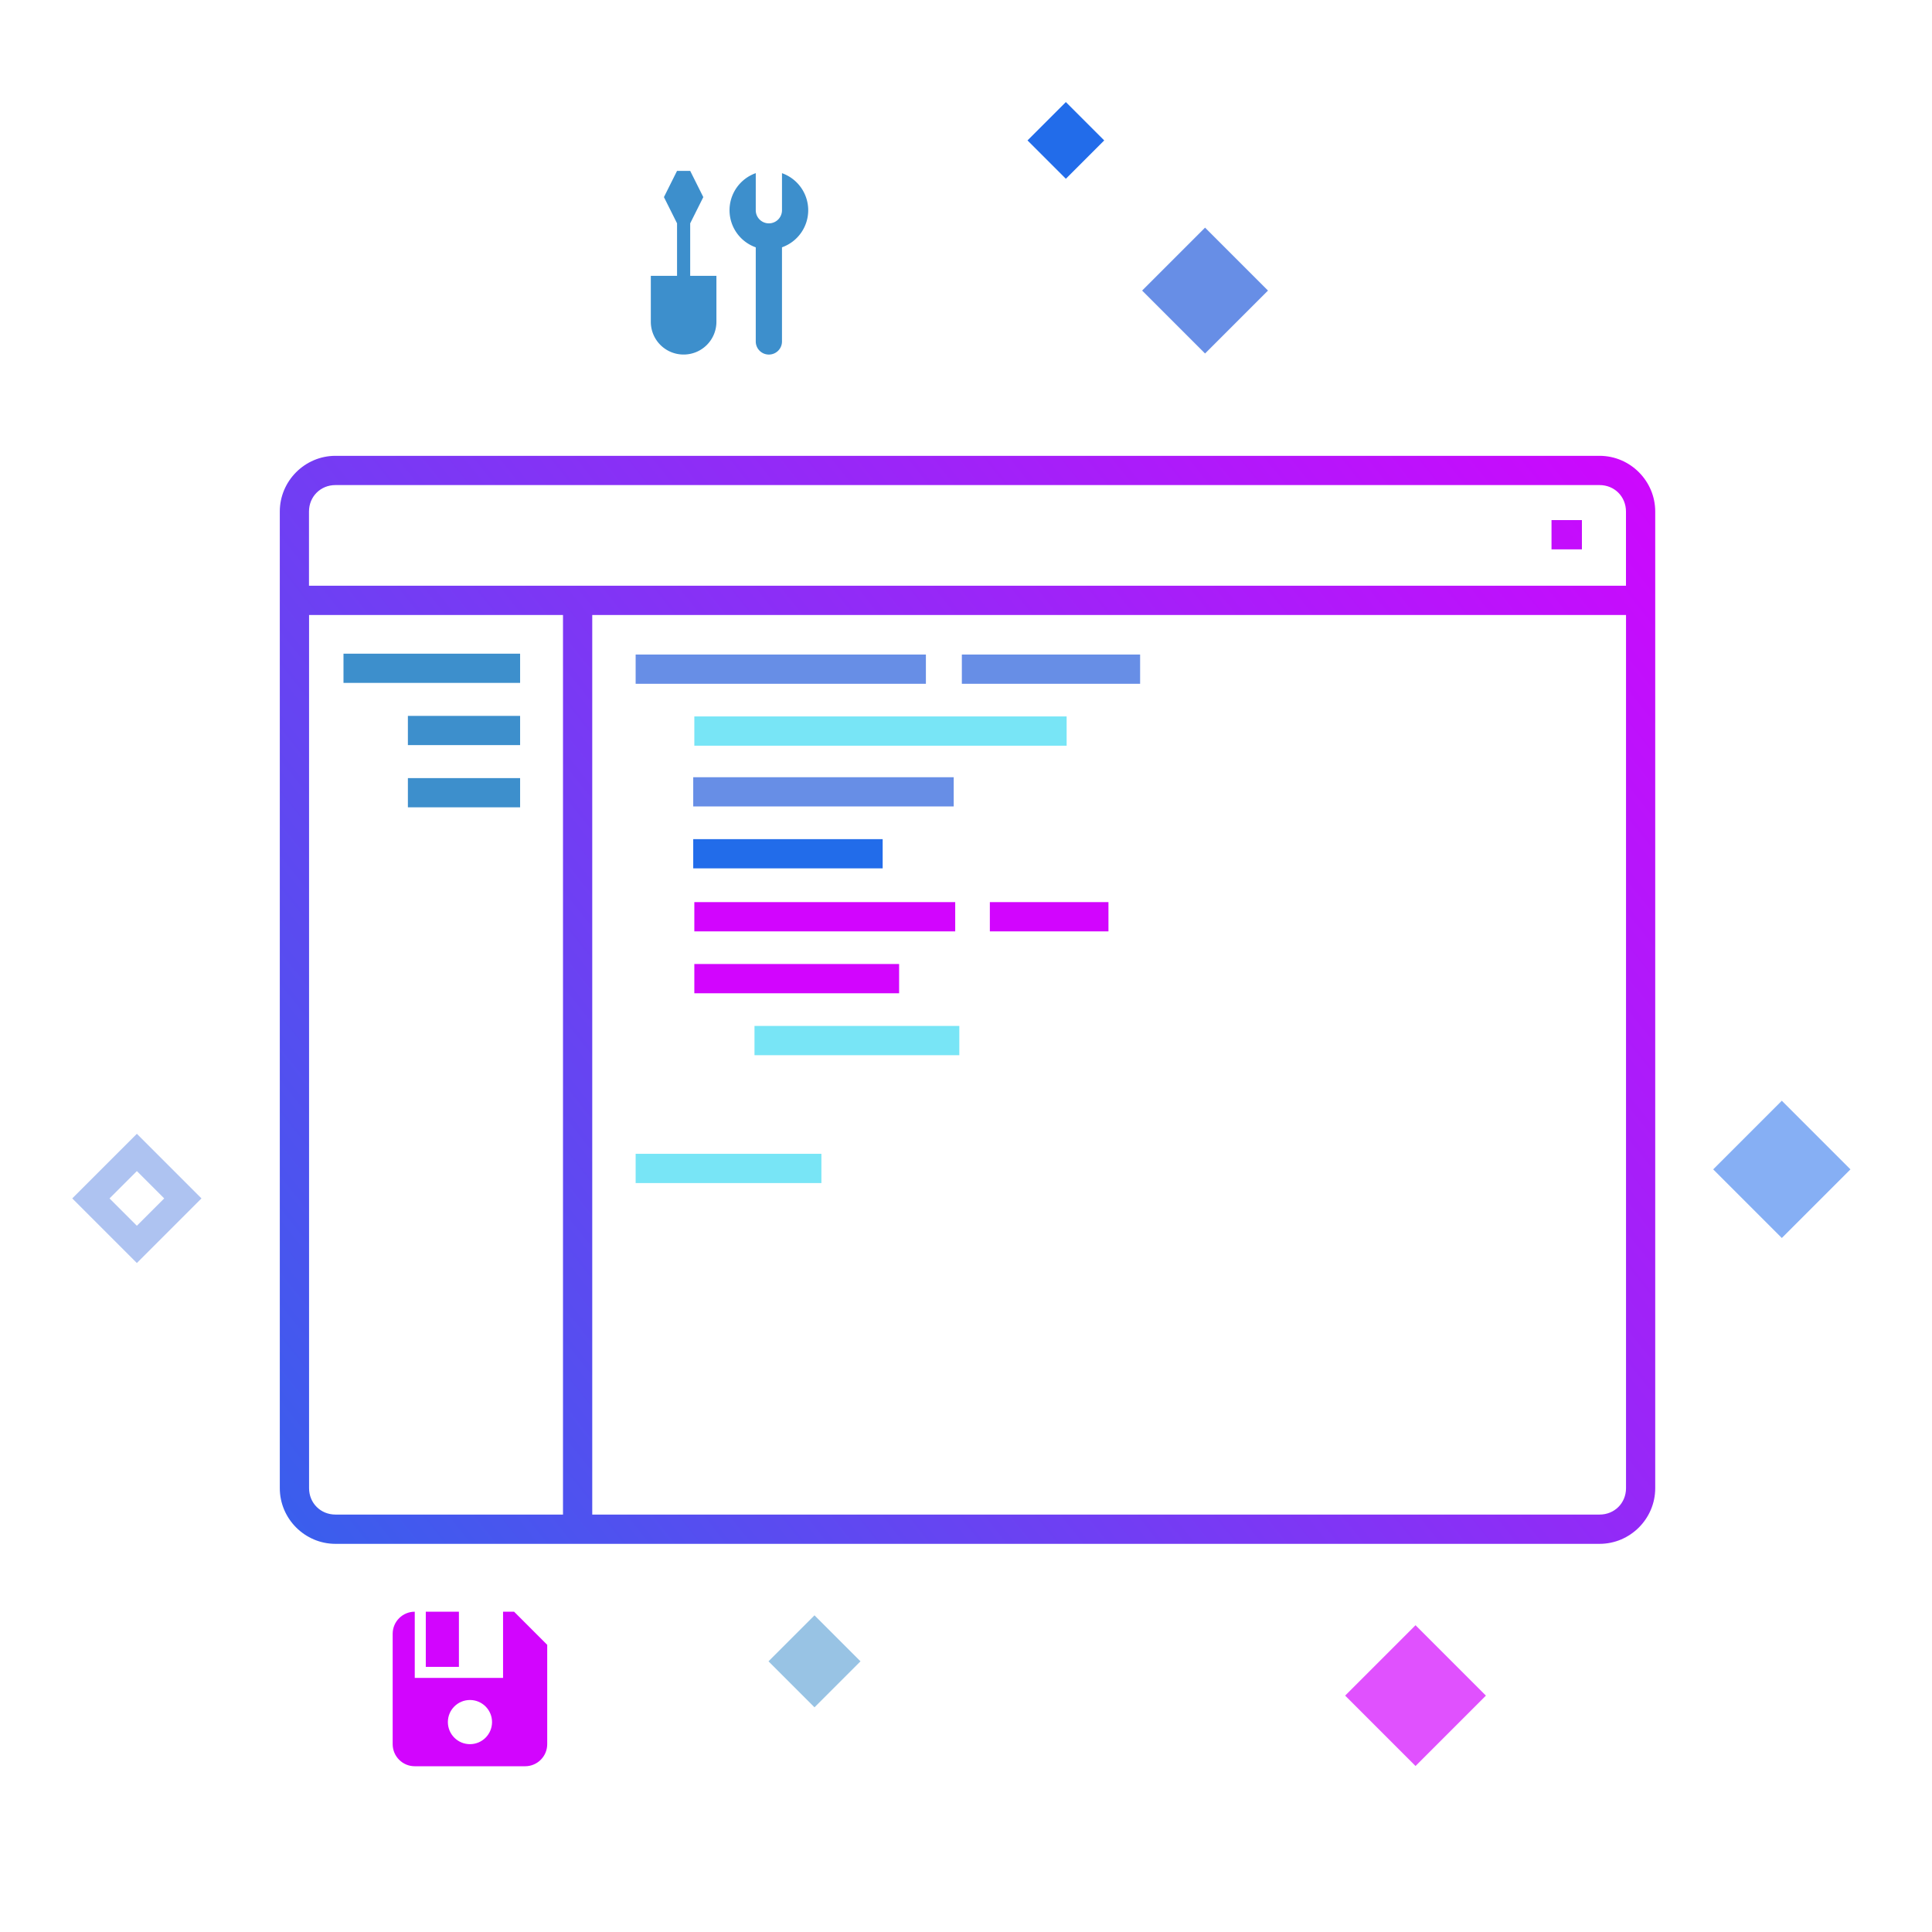 <?xml version="1.0" encoding="UTF-8"?>
<svg width="250" height="250" version="1.1" viewBox="0 0 66.146 66.146"
    xmlns="http://www.w3.org/2000/svg" xmlns:cc="http://creativecommons.org/ns#"
    xmlns:dc="http://purl.org/dc/elements/1.1/"
    xmlns:rdf="http://www.w3.org/1999/02/22-rdf-syntax-ns#"
    xmlns:xlink="http://www.w3.org/1999/xlink">
    <defs>
        <linearGradient id="a" x1="14.032" x2="221.75" y1="225.51" y2="60"
            gradientUnits="userSpaceOnUse">
            <stop stop-color="#226CEA" offset="0" />
            <stop stop-color="#D205FE" offset="1" />
        </linearGradient>
    </defs>
    <g transform="translate(0 -230.85)">
        <path transform="matrix(.265 0 0 .265 0 230.85)"
            d="m43.34 58.891c-3.952 0-7.191 3.245-7.191 7.197v126.18c0 3.952 3.239 7.191 7.191 7.191h163.32c3.952 0 7.189-3.239 7.189-7.191v-126.18c0-3.952-3.237-7.197-7.189-7.197h-163.32zm0 3.779h163.32c1.924 0 3.41 1.494 3.41 3.418v9.588h-170.15v-9.588c0-1.924 1.488-3.418 3.412-3.418zm157.11 4.525v3.779h3.928v-3.779h-3.928zm-160.52 12.262h32.807v116.22h-29.395c-1.924 0-3.412-1.486-3.412-3.41v-112.81zm36.586 0h133.56v112.81c0 1.924-1.486 3.41-3.41 3.41h-130.15v-116.22z"
            color="#000000" color-rendering="auto" dominant-baseline="auto" fill="url(#a)"
            image-rendering="auto" shape-rendering="auto" solid-color="#000000"
            style="font-feature-settings:normal;font-variant-alternates:normal;font-variant-caps:normal;font-variant-ligatures:normal;font-variant-numeric:normal;font-variant-position:normal;isolation:auto;mix-blend-mode:normal;shape-padding:0;text-decoration-color:#000000;text-decoration-line:none;text-decoration-style:solid;text-indent:0;text-orientation:mixed;text-transform:none;white-space:normal" />
        <path d="m11.76 253.23v1h6.047v-1z" color="#000000" color-rendering="auto"
            dominant-baseline="auto" fill="#3d8fcc" image-rendering="auto" shape-rendering="auto"
            solid-color="#000000"
            style="font-feature-settings:normal;font-variant-alternates:normal;font-variant-caps:normal;font-variant-ligatures:normal;font-variant-numeric:normal;font-variant-position:normal;isolation:auto;mix-blend-mode:normal;shape-padding:0;text-decoration-color:#000000;text-decoration-line:none;text-decoration-style:solid;text-indent:0;text-orientation:mixed;text-transform:none;white-space:normal" />
        <path d="m13.965 255.36v1h3.842v-1z" color="#000000" color-rendering="auto"
            dominant-baseline="auto" fill="#3d8fcc" image-rendering="auto" shape-rendering="auto"
            solid-color="#000000"
            style="font-feature-settings:normal;font-variant-alternates:normal;font-variant-caps:normal;font-variant-ligatures:normal;font-variant-numeric:normal;font-variant-position:normal;isolation:auto;mix-blend-mode:normal;shape-padding:0;text-decoration-color:#000000;text-decoration-line:none;text-decoration-style:solid;text-indent:0;text-orientation:mixed;text-transform:none;white-space:normal" />
        <path d="m13.965 257.49v1h3.842v-1z" color="#000000" color-rendering="auto"
            dominant-baseline="auto" fill="#3d8fcc" image-rendering="auto" shape-rendering="auto"
            solid-color="#000000"
            style="font-feature-settings:normal;font-variant-alternates:normal;font-variant-caps:normal;font-variant-ligatures:normal;font-variant-numeric:normal;font-variant-position:normal;isolation:auto;mix-blend-mode:normal;shape-padding:0;text-decoration-color:#000000;text-decoration-line:none;text-decoration-style:solid;text-indent:0;text-orientation:mixed;text-transform:none;white-space:normal" />
        <path transform="matrix(.265 0 0 .265 0 230.85)"
            d="m82.123 84.564v3.779h37.5v-3.779h-37.5zm42.145 0v3.779h23.031v-3.779h-23.031z"
            color="#000000" color-rendering="auto" dominant-baseline="auto" fill="#678ee6"
            image-rendering="auto" shape-rendering="auto" solid-color="#000000"
            style="font-feature-settings:normal;font-variant-alternates:normal;font-variant-caps:normal;font-variant-ligatures:normal;font-variant-numeric:normal;font-variant-position:normal;isolation:auto;mix-blend-mode:normal;shape-padding:0;text-decoration-color:#000000;text-decoration-line:none;text-decoration-style:solid;text-indent:0;text-orientation:mixed;text-transform:none;white-space:normal" />
        <path transform="matrix(.265 0 0 .265 0 230.85)"
            d="m89.705 92.561v3.781h48.1v-3.781h-48.1zm7.773 39.986v3.779h26.463v-3.779h-26.463zm-15.355 16.521v3.779h23.998v-3.779h-23.998z"
            color="#000000" color-rendering="auto" dominant-baseline="auto" fill="#78e5f6"
            image-rendering="auto" shape-rendering="auto" solid-color="#000000"
            style="font-feature-settings:normal;font-variant-alternates:normal;font-variant-caps:normal;font-variant-ligatures:normal;font-variant-numeric:normal;font-variant-position:normal;isolation:auto;mix-blend-mode:normal;shape-padding:0;text-decoration-color:#000000;text-decoration-line:none;text-decoration-style:solid;text-indent:0;text-orientation:mixed;text-transform:none;white-space:normal" />
        <path d="m23.734 257.46v1h8.918v-1z" color="#000000" color-rendering="auto"
            dominant-baseline="auto" fill="#678ee6" image-rendering="auto" shape-rendering="auto"
            solid-color="#000000"
            style="font-feature-settings:normal;font-variant-alternates:normal;font-variant-caps:normal;font-variant-ligatures:normal;font-variant-numeric:normal;font-variant-position:normal;isolation:auto;mix-blend-mode:normal;shape-padding:0;text-decoration-color:#000000;text-decoration-line:none;text-decoration-style:solid;text-indent:0;text-orientation:mixed;text-transform:none;white-space:normal" />
        <path d="m23.734 259.58v1h6.486v-1z" color="#000000" color-rendering="auto"
            dominant-baseline="auto" fill="#226CEA" image-rendering="auto" shape-rendering="auto"
            solid-color="#000000"
            style="font-feature-settings:normal;font-variant-alternates:normal;font-variant-caps:normal;font-variant-ligatures:normal;font-variant-numeric:normal;font-variant-position:normal;isolation:auto;mix-blend-mode:normal;shape-padding:0;text-decoration-color:#000000;text-decoration-line:none;text-decoration-style:solid;text-indent:0;text-orientation:mixed;text-transform:none;white-space:normal" />
        <path transform="matrix(.265 0 0 .265 0 230.85)"
            d="m89.705 116.55v3.781h33.705v-3.781h-33.705zm38.18 0v3.781h15.324v-3.781h-15.324zm-38.18 7.996v3.781h26.457v-3.781h-26.457z"
            color="#000000" color-rendering="auto" dominant-baseline="auto" fill="#D205FE"
            image-rendering="auto" shape-rendering="auto" solid-color="#000000"
            style="font-feature-settings:normal;font-variant-alternates:normal;font-variant-caps:normal;font-variant-ligatures:normal;font-variant-numeric:normal;font-variant-position:normal;isolation:auto;mix-blend-mode:normal;shape-padding:0;text-decoration-color:#000000;text-decoration-line:none;text-decoration-style:solid;text-indent:0;text-orientation:mixed;text-transform:none;white-space:normal" />
        <rect transform="rotate(-45)" x="-150.07" y="233.02" width="3.323" height="3.323" ry="0"
            fill="#226CEA" opacity=".545" stroke-width="0" />
        <rect transform="rotate(-45)" x="-142.62" y="197.92" width="3.047" height="3.047" ry="0"
            fill="#678ee6" stroke-width="0" />
        <path
            d="m2.474 271.88 0.319 0.319 1.893 1.893 2.212-2.212-2.212-2.212zm1.276 0 0.936-0.936 0.936 0.936-0.936 0.936z"
            color="#000000" color-rendering="auto" dominant-baseline="auto" fill="#678ee6"
            image-rendering="auto" opacity=".528" shape-rendering="auto" solid-color="#000000"
            style="font-feature-settings:normal;font-variant-alternates:normal;font-variant-caps:normal;font-variant-ligatures:normal;font-variant-numeric:normal;font-variant-position:normal;isolation:auto;mix-blend-mode:normal;shape-padding:0;text-decoration-color:#000000;text-decoration-line:none;text-decoration-style:solid;text-indent:0;text-orientation:mixed;text-transform:none;white-space:normal" />
        <rect transform="rotate(-45)" x="-171.72" y="236.85" width="3.408" height="3.408" ry="0"
            fill="#D205FE" opacity=".694" />
        <rect transform="rotate(-45)" x="-184.85" y="222.06" width="2.227" height="2.227" ry="0"
            fill="#3d8fcc" opacity=".528" stroke-width="0" />
        <rect transform="rotate(-45)" x="-141.76" y="191.51" width="1.857" height="1.857" ry="0"
            fill="#226CEA" stroke-width="0" />
        <path
            d="m14.2 286.03c-0.417 0-0.756 0.338-0.756 0.756v3.779c0 0.417 0.338 0.756 0.756 0.756h3.779c0.417 0 0.756-0.338 0.756-0.756v-3.401l-1.134-1.134h-0.378v2.267h-3.023zm0.378 0v1.889h1.134v-1.889zm1.512 3.023c0.417 0 0.756 0.338 0.756 0.756 0 0.417-0.338 0.756-0.756 0.756-0.417 0-0.756-0.338-0.756-0.756s0.338-0.756 0.756-0.756z"
            fill="#D205FE" />
        <path
            d="m23.18 236.7-0.449 0.898 0.449 0.898v1.797h-0.898v1.572c0 0.622 0.501 1.123 1.123 1.123 0.622 0 1.123-0.501 1.123-1.123v-1.572h-0.898v-1.797l0.449-0.898-0.449-0.898zm2.695 0.078a1.347 1.347 0 0 0 -0.898 1.27 1.347 1.347 0 0 0 0.898 1.27v3.222c0 0.249 0.2 0.449 0.449 0.449 0.249 0 0.449-0.2 0.449-0.449v-3.223a1.347 1.347 0 0 0 0.898 -1.269 1.347 1.347 0 0 0 -0.898 -1.269v1.269a0.449 0.449 0 0 1 -0.449 0.449 0.449 0.449 0 0 1 -0.449 -0.449z"
            fill="#3d8fcc" />
    </g>
</svg>